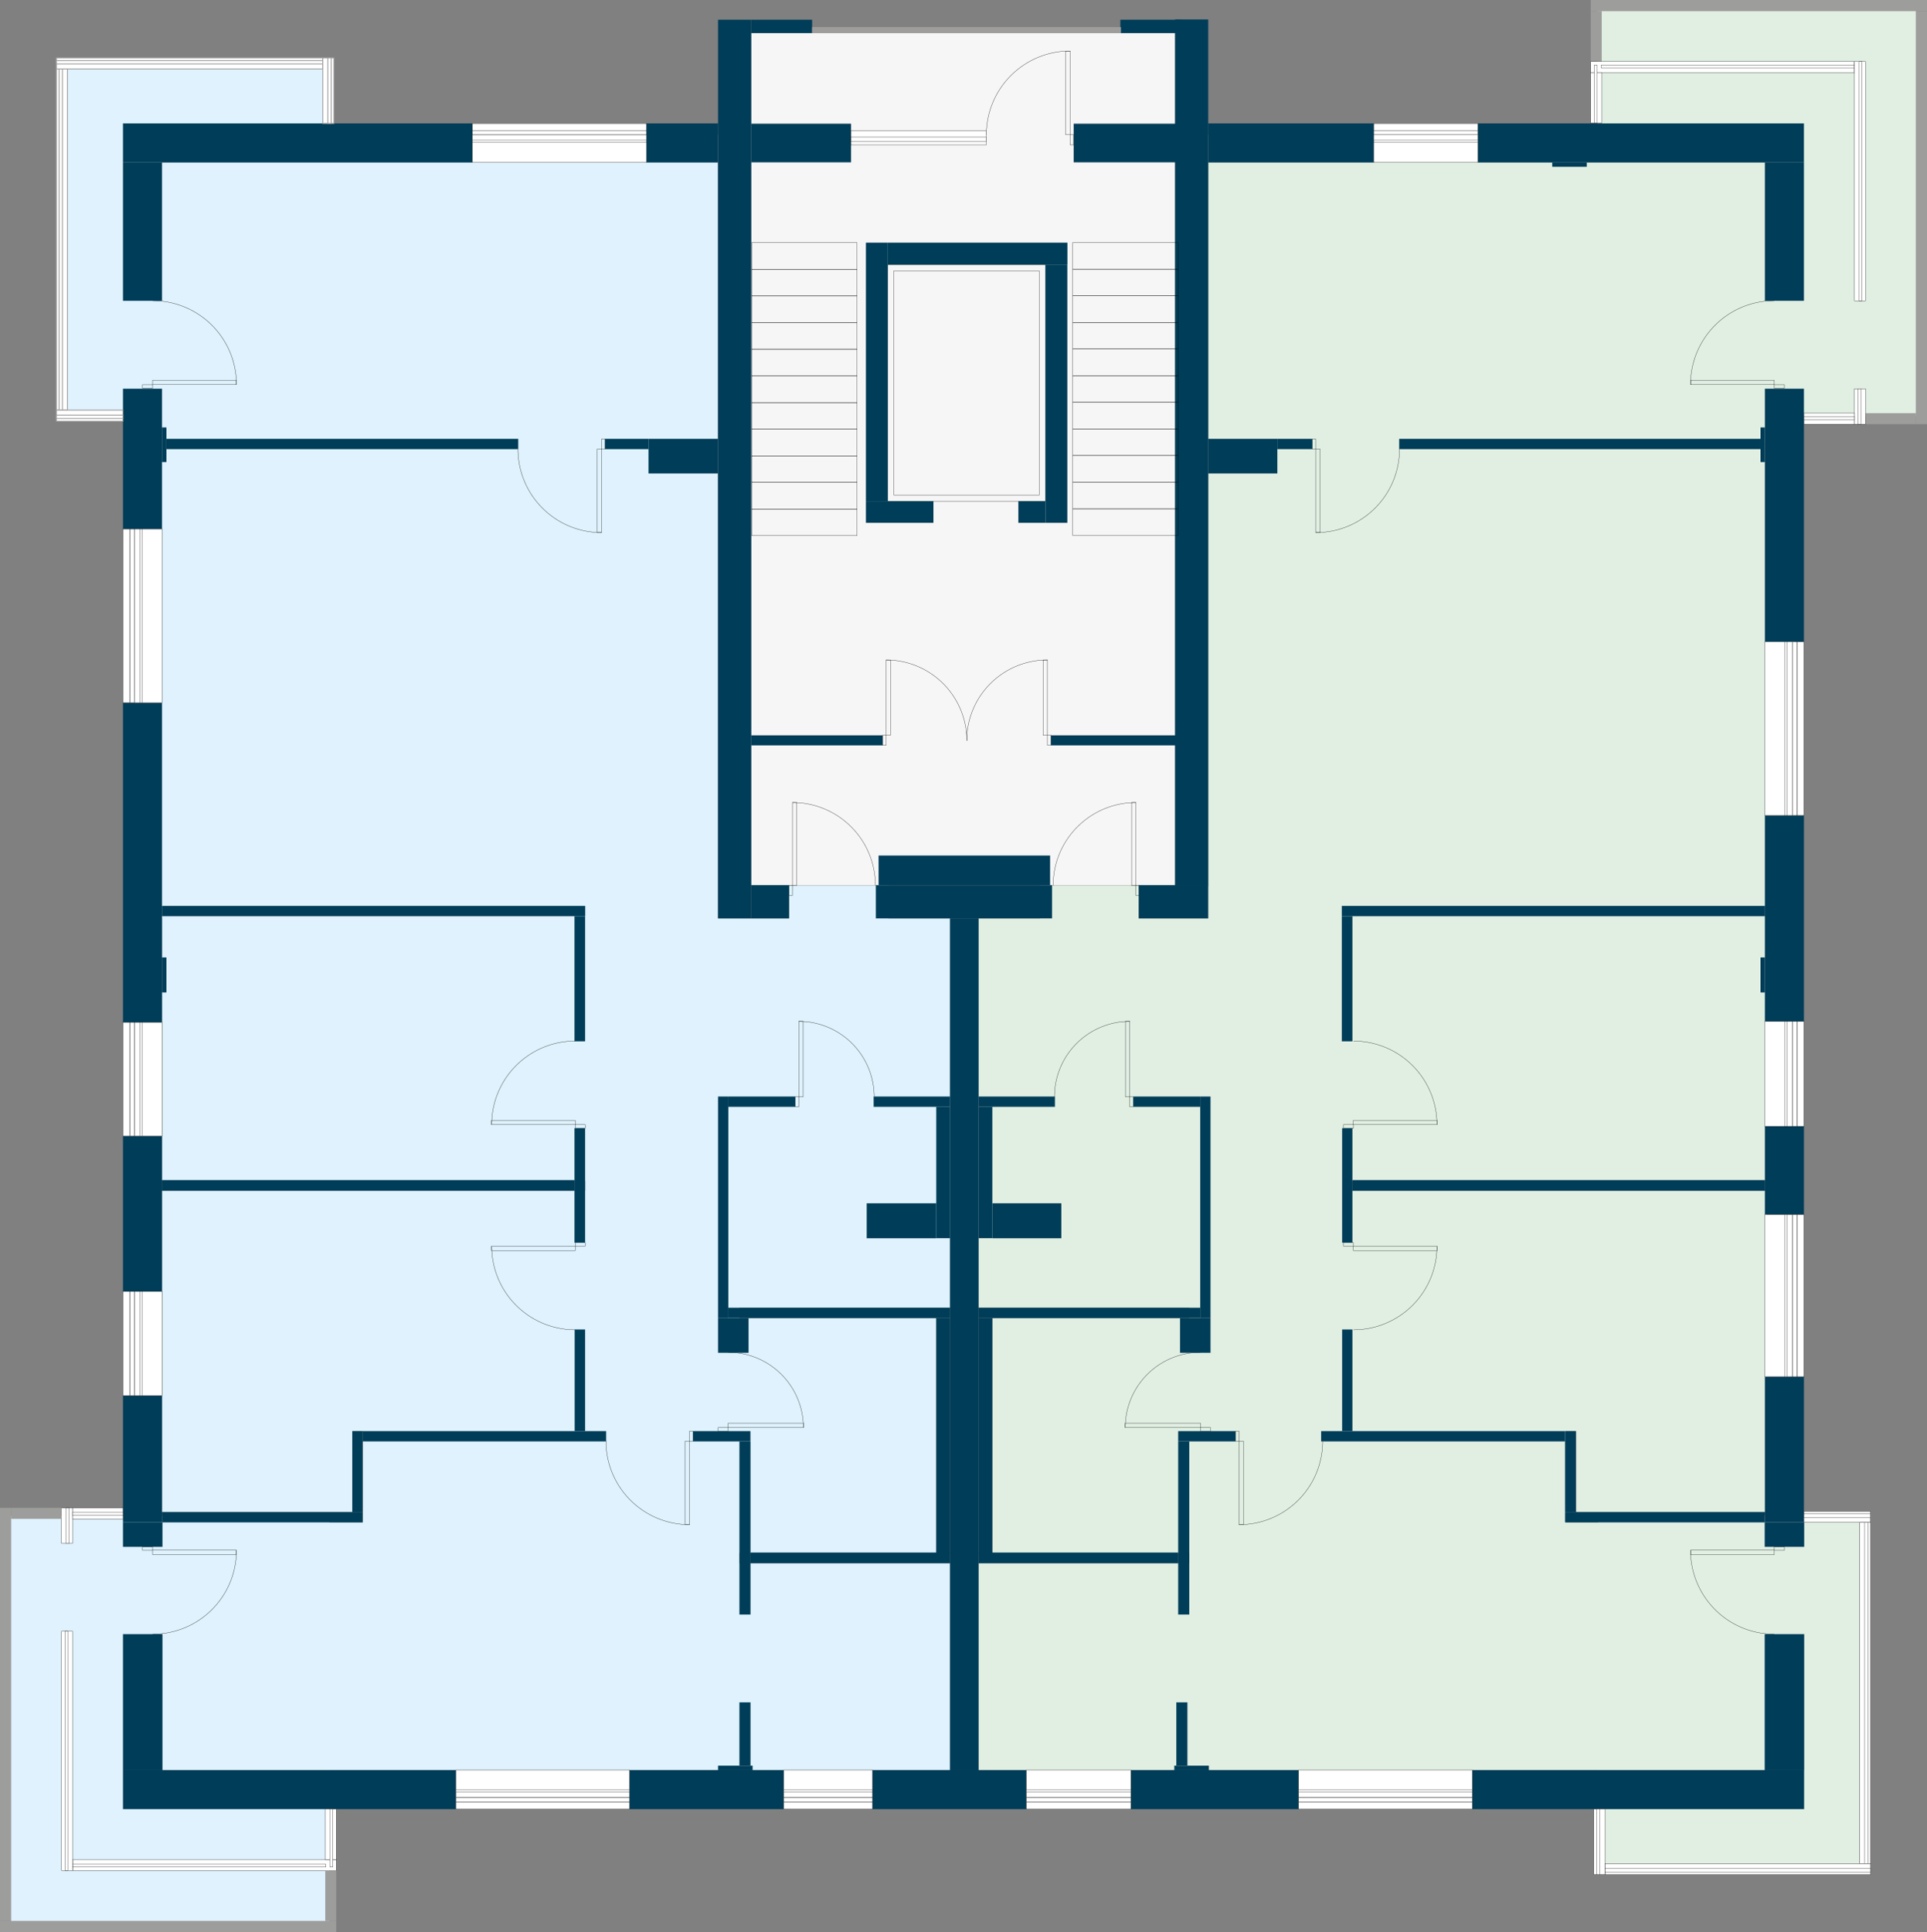 <svg id="3.2_4" viewBox="0 0 2192 2197.3">
  <rect x="0" y="0" width="2192" height="2197.3" fill="#808080" stroke="none"/>
  <rect width="482.2" height="969.1" x="854.5" y="37.7" fill="#f6f6f6"/>
  <polygon fill="#dff2fd" data-id-flat="1878" class="hovered_flat_at_plan flat_plan_3" points="1080.7 1487.3 1080.7 1247.1 1080.7 1247.1 1080.7 1044.5 1010.6 1044.5 1010.6 1007 897.5 1007 897.5 1044.5 841.1 1044.5 816.7 1044.5 816.7 153.3 374.8 153.3 374.8 78.3 76.7 78.3 76.7 474 152.5 474 152.5 1044.5 184.3 1044.5 184.3 1342.9 665.7 1342.9 665.7 1354.2 184.3 1354.2 184.3 1627.6 184.3 1719.7 400.7 1719.7 400.7 1627.6 412.8 1627.6 412.8 1731.4 374.8 1731.4 374.8 1723.8 12.5 1723.8 12.5 2184.8 374.8 2184.8 374.8 2013.1 841.1 2013.1 1080.7 2013.1 1080.7 1777.9 841.1 1777.9 841.1 1766.2 1065 1766.2 1065 1499.1 841.1 1499.1 841.1 1487.3 1080.7 1487.3"/>
  <polygon fill="#e1efe3" data-id-flat="1879" class="hovered_flat_at_plan flat_plan_3" points="2009.5 1342.9 2009.5 1044.5 2041.3 1044.5 2041.3 473.8 2179.5 473.8 2179.5 12.5 1817 12.5 1817 153.3 1374.3 153.3 1374.3 1044.5 1349.9 1044.5 1295.4 1044.5 1295.4 1007 1183.2 1007 1183.2 1044.5 1113.1 1044.5 1113.1 1247.1 1113.1 1247.1 1113.1 1487.3 1352.8 1487.3 1352.8 1499.1 1128.8 1499.1 1128.8 1766.2 1352.8 1766.2 1352.8 1777.9 1113.1 1777.9 1113.1 2013.1 1352.8 2013.1 1818 2013.1 1818 2119.5 2115.3 2119.5 2115.3 1723.8 1818 1723.8 1818 1731.4 1781 1731.4 1781 1627.6 1793.1 1627.6 1793.1 1719.7 2009.5 1719.7 2009.5 1627.6 2009.5 1354.2 1528.2 1354.2 1528.2 1342.9 2009.5 1342.9"/>
  <g fill="none" stroke="#000" stroke-width=".3" stroke-miterlimit="10">
    <rect width="5" height="95.1" x="679.4" y="510.7"/>
    <rect width="3.9" height="11.4" x="684.3" y="499.3"/>
    <path d="M589.2 510.7a95 95 0 0 0 95 95"/>
  </g>
  <g fill="none" stroke="#000" stroke-width=".3" stroke-miterlimit="10">
    <rect width="95.1" height="5" x="559.2" y="1274.1"/>
    <rect width="11.4" height="3.9" x="654.3" y="1279.1"/>
    <path d="M654.3 1184a95 95 0 0 0-95 95"/>
  </g>
  <g fill="none" stroke="#000" stroke-width=".3" stroke-miterlimit="10">
    <rect width="5" height="85.8" x="908.6" y="1161.7"/>
    <rect width="3.9" height="11.4" x="904.7" y="1247.4"/>
    <path d="M994.4 1247.4a85.8 85.8 0 0 0-85.8-85.8"/>
  </g>
  <g fill="none" stroke="#000" stroke-width=".3" stroke-miterlimit="10">
    <rect width="5" height="94.3" x="901.4" y="912.7"/>
    <rect width="3.9" height="11.4" x="897.5" y="1007"/>
    <path d="M995.8 1007a94.3 94.3 0 0 0-94.3-94.3"/>
  </g>
  <g fill="none" stroke="#000" stroke-width=".3" stroke-miterlimit="10">
    <rect width="5" height="95.1" x="779.4" y="1639"/>
    <rect width="3.9" height="11.4" x="784.4" y="1627.6"/>
    <path d="M689.3 1639a95 95 0 0 0 95 95"/>
  </g>
  <g fill="none" stroke="#000" stroke-width=".3" stroke-miterlimit="10">
    <rect width="95.1" height="5" x="559.2" y="1417.3"/>
    <rect width="11.4" height="3.9" x="654.3" y="1413.3"/>
    <path d="M654.3 1512.4a95 95 0 0 1-95-95"/>
  </g>
  <g fill="none" stroke="#000" stroke-width=".3" stroke-miterlimit="10">
    <rect width="85.6" height="5" x="828.3" y="1618.6"/>
    <rect width="11.4" height="3.9" x="816.9" y="1623.6"/>
    <path d="M828.3 1538a85.6 85.6 0 0 1 85.6 85.6"/>
  </g>
  <g fill="none" stroke="#000" stroke-width=".3" stroke-miterlimit="10">
    <rect width="5" height="95.1" x="1496.7" y="510.7"/>
    <rect width="3.9" height="11.4" x="1492.8" y="499.3"/>
    <path d="M1592 510.7a95 95 0 0 1-95.2 95"/>
  </g>
  <g fill="none" stroke="#000" stroke-width=".3" stroke-miterlimit="10">
    <rect width="95.1" height="5" x="1539.5" y="1274.1"/>
    <rect width="11.4" height="3.9" x="1528.2" y="1279.1"/>
    <path d="M1539.6 1184a95 95 0 0 1 95 95"/>
  </g>
  <g fill="none" stroke="#000" stroke-width=".3" stroke-miterlimit="10">
    <rect width="5" height="85.8" x="1280.2" y="1161.7"/>
    <rect width="3.9" height="11.4" x="1285.2" y="1247.4"/>
    <path d="M1199.5 1247.4a85.8 85.8 0 0 1 85.8-85.8"/>
  </g>
  <g fill="none" stroke="#000" stroke-width=".3" stroke-miterlimit="10">
    <rect width="5" height="94.3" x="1287.2" y="912.7"/>
    <rect width="3.9" height="11.4" x="1292.1" y="1007"/>
    <path d="M1198 1007a94.3 94.3 0 0 1 94.2-94.3"/>
  </g>
  <g fill="none" stroke="#000" stroke-width=".3" stroke-miterlimit="10">
    <rect width="5" height="95.1" x="1409.4" y="1639"/>
    <rect width="3.9" height="11.4" x="1405.5" y="1627.6"/>
    <path d="M1504.6 1639a95 95 0 0 1-95 95"/>
  </g>
  <g fill="none" stroke="#000" stroke-width=".3" stroke-miterlimit="10">
    <rect width="95.1" height="5" x="1539.5" y="1417.3"/>
    <rect width="11.4" height="3.9" x="1528.2" y="1413.3"/>
    <path d="M1539.6 1512.4a95 95 0 0 0 95-95"/>
  </g>
  <g fill="none" stroke="#000" stroke-width=".3" stroke-miterlimit="10">
    <rect width="85.6" height="5" x="1280" y="1618.6"/>
    <rect width="11.4" height="3.9" x="1365.6" y="1623.6"/>
    <path d="M1365.6 1538a85.6 85.6 0 0 0-85.6 85.6"/>
  </g>
  <rect width="44.4" height="144.2" x="139.9" y="1587.2" fill="#003d58"/>
  <rect width="228.1" height="11.7" x="184.3" y="1719.7" fill="#003d58"/>
  <rect width="11.7" height="92.1" x="400.7" y="1627.6" fill="#003d58"/>
  <rect width="277.1" height="11.7" x="412.4" y="1627.6" fill="#003d58"/>
  <rect width="11.9" height="115.5" x="653.7" y="1512" fill="#003d58"/>
  <rect width="378.7" height="44.4" x="139.9" y="2013.1" fill="#003d58"/>
  <rect width="44.4" height="176.6" x="139.9" y="1292.1" fill="#003d58"/>
  <rect width="469.2" height="12.1" x="184.3" y="1342.1" fill="#003d58"/>
  <rect width="12.1" height="130.2" x="653.5" y="1283.1" fill="#003d58"/>
  <rect width="44.4" height="363.5" x="139.9" y="799.2" fill="#003d58"/>
  <rect width="5" height="39.8" x="184.3" y="1088.9" fill="#003d58"/>
  <rect width="481.4" height="11.7" x="184.3" y="1030.3" fill="#003d58"/>
  <rect width="12.1" height="142.3" x="653.5" y="1042" fill="#003d58"/>
  <rect width="44.4" height="159.6" x="139.9" y="442.1" fill="#003d58"/>
  <rect width="5" height="39.4" x="184.3" y="486.1" fill="#003d58"/>
  <rect width="400.2" height="11.7" x="189.3" y="499.1" fill="#003d58"/>
  <rect width="397.5" height="44.4" x="139.9" y="140.4" fill="#003d58"/>
  <rect width="81.4" height="44.4" x="735.4" y="140.4" fill="#003d58"/>
  <rect width="49.4" height="11.7" x="688.3" y="499.1" fill="#003d58"/>
  <rect width="79.1" height="39.4" x="737.7" y="499.1" fill="#003d58"/>
  <rect width="37.7" height="1022.1" x="816.8" y="22.4" fill="#003d58"/>
  <rect width="43.1" height="37.7" x="854.5" y="1006.8" fill="#003d58"/>
  <rect width="78.9" height="37.7" x="1295.4" y="1006.8" fill="#003d58"/>
  <rect width="200.4" height="37.7" x="996.3" y="1006.8" fill="#003d58"/>
  <rect width="37.7" height="985.2" x="1336.7" y="22.1" fill="#003d58"/>
  <rect width="188.3" height="44.4" x="1374.3" y="140.4" fill="#003d58"/>
  <rect width="371" height="44.4" x="1681" y="140.4" fill="#003d58"/>
  <rect width="39.3" height="5" x="1765.7" y="184.7" fill="#003d58"/>
  <rect width="78.7" height="39.4" x="1374.3" y="499.1" fill="#003d58"/>
  <rect width="39.8" height="11.7" x="1453" y="499.1" fill="#003d58"/>
  <rect width="411" height="11.7" x="1591.6" y="499.1" fill="#003d58"/>
  <rect width="44.4" height="287.8" x="2007.6" y="442.1" fill="#003d58"/>
  <rect width="5" height="39.4" x="2002.6" y="486.1" fill="#003d58"/>
  <rect width="44.4" height="234.2" x="2007.6" y="927.5" fill="#003d58"/>
  <rect width="5" height="39.8" x="2002.6" y="1088.9" fill="#003d58"/>
  <rect width="481.4" height="11.7" x="1526.3" y="1030.3" fill="#003d58"/>
  <rect width="12.1" height="142.3" x="1526.3" y="1042" fill="#003d58"/>
  <rect width="44.4" height="100.3" x="2007.6" y="1281" fill="#003d58"/>
  <rect width="469.2" height="12.1" x="1538.4" y="1342.1" fill="#003d58"/>
  <rect width="11.7" height="130.2" x="1526.7" y="1283.1" fill="#003d58"/>
  <rect width="44.4" height="165.6" x="2007.6" y="1565.8" fill="#003d58"/>
  <rect width="227.3" height="11.7" x="1780.3" y="1719.7" fill="#003d58"/>
  <rect width="12.1" height="92.1" x="1780.3" y="1627.6" fill="#003d58"/>
  <rect width="277.5" height="11.7" x="1502.8" y="1627.6" fill="#003d58"/>
  <rect width="11.7" height="115.5" x="1526.7" y="1512" fill="#003d58"/>
  <rect width="377.4" height="44.4" x="1674.8" y="2013.1" fill="#003d58"/>
  <rect width="190.8" height="44.4" x="1286.4" y="2013.1" fill="#003d58"/>
  <rect width="39.3" height="5" x="1335.8" y="2008.1" fill="#003d58"/>
  <rect width="175" height="44.4" x="992.5" y="2013.1" fill="#003d58"/>
  <rect width="32.4" height="968.6" x="1080.7" y="1044.5" fill="#003d58"/>
  <rect width="86.9" height="11.7" x="993.8" y="1247.1" fill="#003d58"/>
  <rect width="76.2" height="11.7" x="828.5" y="1247.1" fill="#003d58"/>
  <rect width="11.7" height="252" x="816.8" y="1247.1" fill="#003d58"/>
  <rect width="252.2" height="11.7" x="828.5" y="1487.3" fill="#003d58"/>
  <rect width="86.9" height="11.7" x="1113.1" y="1247.1" fill="#003d58"/>
  <rect width="76.2" height="11.7" x="1289.1" y="1247.1" fill="#003d58"/>
  <rect width="11.7" height="252" x="1365.3" y="1247.1" fill="#003d58"/>
  <rect width="252.2" height="11.7" x="1113.1" y="1487.3" fill="#003d58"/>
  <rect width="15.7" height="149.4" x="1065" y="1258.8" fill="#003d58"/>
  <rect width="15.7" height="149.4" x="1113.1" y="1258.8" fill="#003d58"/>
  <rect width="15.7" height="267.1" x="1065" y="1499.1" fill="#003d58"/>
  <rect width="15.7" height="267.1" x="1113.1" y="1499.1" fill="#003d58"/>
  <rect width="65.3" height="11.7" x="788.3" y="1627.6" fill="#003d58"/>
  <rect width="12.6" height="196.9" x="841.1" y="1639.3" fill="#003d58"/>
  <rect width="227.1" height="12.1" x="853.6" y="1765.7" fill="#003d58"/>
  <rect width="65.3" height="11.7" x="1340.2" y="1627.6" fill="#003d58"/>
  <rect width="12.6" height="196.9" x="1340.2" y="1639.3" fill="#003d58"/>
  <rect width="227.1" height="12.1" x="1113.1" y="1765.7" fill="#003d58"/>
  <rect width="175.3" height="44.4" x="716.2" y="2013.1" fill="#003d58"/>
  <rect width="39.3" height="5" x="816.8" y="2008.1" fill="#003d58"/>
  <rect width="12.6" height="72" x="841.1" y="1936.1" fill="#003d58"/>
  <rect width="12.6" height="72" x="1338.1" y="1936.1" fill="#003d58"/>
  <rect width="79.1" height="39.8" x="985.9" y="1368.5" fill="#003d58"/>
  <rect width="78.5" height="39.8" x="1128.8" y="1368.5" fill="#003d58"/>
  <rect width="34.7" height="39.4" x="816.8" y="1499.1" fill="#003d58"/>
  <rect width="34.7" height="39.4" x="1342.3" y="1499.1" fill="#003d58"/>
  <g fill="none" stroke="#000" stroke-width=".3" stroke-miterlimit="10">
    <rect width="5" height="95.3" x="1212.3" y="58"/>
    <rect width="4" height="11.5" x="1217.3" y="153.3"/>
    <path d="M1122 153.3a95.3 95.3 0 0 1 95.4-95.3"/>
  </g>
  <g fill="none" stroke="#000" stroke-width=".3" stroke-miterlimit="10">
    <rect width="95.3" height="5" x="173.6" y="432.4"/>
    <rect width="11.5" height="4" x="162.1" y="437.5"/>
    <path d="M173.7 342a95.3 95.3 0 0 1 95.3 95.5"/>
  </g>
  <g fill="none" stroke="#000" stroke-width=".3" stroke-miterlimit="10">
    <rect width="95.3" height="5" x="1923" y="432.4"/>
    <rect width="11.5" height="4" x="2018.3" y="437.5"/>
    <path d="M2018.3 342a95.3 95.3 0 0 0-95.3 95.5"/>
  </g>
  <g fill="none" stroke="#000" stroke-width=".3" stroke-miterlimit="10">
    <rect width="95.3" height="5" x="1923" y="1763.1"/>
    <rect width="11.5" height="4" x="2018.3" y="1759.2"/>
    <path d="M2018.3 1858.5a95.3 95.3 0 0 1-95.3-95.4"/>
  </g>
  <g fill="none" stroke="#000" stroke-width=".3" stroke-miterlimit="10">
    <rect width="95.3" height="5" x="173.6" y="1763.1"/>
    <rect width="11.5" height="4" x="162.1" y="1759.2"/>
    <path d="M173.7 1858.5A95.3 95.3 0 0 0 269 1763"/>
  </g>
  <g fill="none" stroke="#000" stroke-width=".3" stroke-miterlimit="10">
    <rect width="119.8" height="30.3" x="855.1" y="276"/>
    <rect width="119.8" height="30.3" x="855.1" y="306.3"/>
    <rect width="119.8" height="30.3" x="855.1" y="336.6"/>
    <rect width="119.8" height="30.3" x="855.1" y="366.9"/>
    <rect width="119.8" height="30.3" x="855.1" y="397.2"/>
    <rect width="119.8" height="30.3" x="855.1" y="427.5"/>
    <rect width="119.8" height="30.3" x="855.1" y="457.8"/>
    <rect width="119.8" height="30.3" x="855.1" y="488.1"/>
    <rect width="119.8" height="30.3" x="855.1" y="518.4"/>
    <rect width="119.8" height="30.3" x="855.1" y="548.6"/>
    <rect width="119.8" height="30.3" x="855.1" y="578.9"/>
  </g>
  <g fill="none" stroke="#000" stroke-width=".3" stroke-miterlimit="10">
    <rect width="119.8" height="30.3" x="1220.3" y="275.8"/>
    <rect width="119.8" height="30.3" x="1220.3" y="306.1"/>
    <rect width="119.8" height="30.3" x="1220.3" y="336.4"/>
    <rect width="119.8" height="30.3" x="1220.3" y="366.7"/>
    <rect width="119.8" height="30.3" x="1220.3" y="397"/>
    <rect width="119.8" height="30.3" x="1220.3" y="427.3"/>
    <rect width="119.8" height="30.3" x="1220.3" y="457.5"/>
    <rect width="119.8" height="30.3" x="1220.3" y="487.8"/>
    <rect width="119.8" height="30.3" x="1220.3" y="518.1"/>
    <rect width="119.8" height="30.3" x="1220.3" y="548.4"/>
    <rect width="119.8" height="30.3" x="1220.3" y="578.7"/>
  </g>
  <rect width="179.4" height="269.1" x="1009.9" y="300.9" fill="none" stroke="#000" stroke-width=".3" stroke-miterlimit="10"/>
  <rect width="165.4" height="255" x="1016.8" y="308" fill="none" stroke="#000" stroke-width=".3" stroke-miterlimit="10"/>
  <g fill="none" stroke="#000" stroke-width=".3" stroke-miterlimit="10">
    <rect width="5" height="85.6" x="1186.5" y="750.6"/>
    <rect width="4" height="11.4" x="1191.5" y="836.2"/>
    <path d="M1191.5 750.6a91.7 91.7 0 0 0-91.8 91.8"/>
  </g>
  <g fill="none" stroke="#000" stroke-width=".3" stroke-miterlimit="10">
    <rect width="5" height="85.6" x="1008" y="750.6"/>
    <rect width="4" height="11.4" x="1004" y="836.2"/>
    <path d="M1008 750.6a91.8 91.8 0 0 1 91.8 91.8"/>
  </g>
  <rect width="69.3" height="15.2" x="854.5" y="22.4" fill="#003d58"/>
  <rect width="68.7" height="15.2" x="1274.4" y="22.4" fill="#003d58"/>
  <rect width="113.6" height="43.9" x="854.5" y="140.7" fill="#003d58"/>
  <rect width="120.6" height="43.9" x="1221.3" y="140.7" fill="#003d58"/>
  <rect width="76.8" height="24.6" x="985" y="570" fill="#003d58"/>
  <rect width="24.9" height="294" x="985" y="276" fill="#003d58"/>
  <rect width="204.3" height="24.9" x="1009.9" y="276" fill="#003d58"/>
  <rect width="24.9" height="293.7" x="1189.2" y="300.9" fill="#003d58"/>
  <rect width="30.8" height="24.6" x="1158.4" y="570" fill="#003d58"/>
  <rect width="149.5" height="11.4" x="854.5" y="836.3" fill="#003d58"/>
  <rect width="147.6" height="11.4" x="1195.4" y="836.3" fill="#003d58"/>
  <rect width="351.3" height="6.8" x="923.8" y="30.8" fill="#9e9d9c"/>
  <g fill="#fff" stroke="#9d9d9c" stroke-miterlimit="10">
    <rect width="12.6" height="388.1" x="64.1" y="78.3"/>
    <rect width="3.8" height="388.1" x="67.2" y="78.3"/>
  </g>
  <g fill="#fff" stroke="#9d9d9c" stroke-miterlimit="10">
    <rect width="303.1" height="12.6" x="64.1" y="65.8"/>
    <rect width="303.1" height="3.8" x="64.1" y="68.9"/>
  </g>
  <g fill="#fff" stroke="#9d9d9c" stroke-miterlimit="10">
    <rect width="12.6" height="74.6" x="367.2" y="65.8"/>
    <rect width="3.8" height="74.6" x="372.9" y="65.8"/>
  </g>
  <g fill="#fff" stroke="#9d9d9c" stroke-miterlimit="10">
    <rect width="75.8" height="12.6" x="64.1" y="466.4"/>
    <rect width="75.8" height="3.8" x="64.1" y="472.1"/>
  </g>
  <rect width="44.9" height="27.8" x="139.9" y="1731.4" fill="#003d58"/>
  <rect width="44.9" height="154.6" x="139.9" y="1858.5" fill="#003d58"/>
  <rect width="44.4" height="157.3" x="139.9" y="184.8" fill="#003d58"/>
  <rect width="44.4" height="157.3" x="2007.6" y="184.8" fill="#003d58"/>
  <rect width="44.9" height="27.8" x="2007.4" y="1731.4" fill="#003d58"/>
  <rect width="44.9" height="154.6" x="2007.4" y="1858.5" fill="#003d58"/>
  <rect width="12.5" height="57.5" x="1809.5" y="12.5" fill="#9d9d9c"/>
  <rect width="12.5" height="469.9" x="2179.5" y="12.5" fill="#9d9d9c"/>
  <rect width="57.5" height="12.5" x="2122" y="469.9" fill="#9d9d9c"/>
  <rect width="382.5" height="12.5" x="1809.5" fill="#9d9d9c"/>
  <g fill="#fff" stroke="#000" stroke-width=".3" stroke-miterlimit="10">
    <rect width="153.9" height="16.1" x="968" y="148.7"/>
    <rect width="153.9" height="4.8" x="968" y="156"/>
    <rect width="12.6" height="388.1" x="2115.3" y="1731.4"/>
    <rect width="3.8" height="388.1" x="2121" y="1731.4"/>
    <rect width="302.3" height="12.6" x="1825.6" y="2119.5"/>
    <rect width="302.3" height="3.8" x="1825.6" y="2125.2"/>
    <rect width="12.6" height="74.6" x="1813" y="2057.4"/>
    <rect width="3.8" height="74.6" x="1816.1" y="2057.4"/>
    <rect width="75.8" height="12.6" x="2052" y="1718.8"/>
    <rect width="75.8" height="3.8" x="2052" y="1721.9"/>
    <rect width="198" height="31.4" x="537.4" y="153.4"/>
    <rect width="198" height="8" x="537.4" y="140.4"/>
    <rect width="198" height="5" x="537.4" y="148.3"/>
    <rect width="198" height="2.5" x="537.4" y="159.5"/>
    <rect width="31.4" height="197.6" x="152.9" y="601.6"/>
    <rect width="8" height="197.6" x="139.9" y="601.6"/>
    <rect width="5" height="197.6" x="147.9" y="601.6"/>
    <rect width="2.5" height="197.6" x="159.1" y="601.6"/>
    <rect width="31.4" height="129.4" x="152.9" y="1162.7"/>
    <rect width="8" height="129.4" x="139.9" y="1162.7"/>
    <rect width="5" height="129.4" x="147.9" y="1162.7"/>
    <rect width="2.5" height="129.4" x="159.1" y="1162.7"/>
    <rect width="31.4" height="118.5" x="152.9" y="1468.7"/>
    <rect width="8" height="118.5" x="139.9" y="1468.7"/>
    <rect width="5" height="118.5" x="147.9" y="1468.7"/>
    <rect width="2.5" height="118.5" x="159.1" y="1468.7"/>
    <rect width="197.6" height="31.4" x="518.6" y="2013.1"/>
    <rect width="197.6" height="8" x="518.6" y="2049.5"/>
    <rect width="197.6" height="5" x="518.6" y="2044.5"/>
    <rect width="197.6" height="2.5" x="518.6" y="2035.8"/>
    <g>
      <rect width="197.6" height="31.4" x="1477.2" y="2013.1"/>
      <rect width="197.6" height="8" x="1477.2" y="2049.5"/>
      <rect width="197.6" height="5" x="1477.2" y="2044.5"/>
      <rect width="197.6" height="2.5" x="1477.2" y="2035.8"/>
    </g>
    <g>
      <rect width="31.4" height="184.4" x="2007.6" y="1381.4"/>
      <rect width="8" height="184.4" x="2044" y="1381.4"/>
      <rect width="5" height="184.4" x="2039" y="1381.4"/>
      <rect width="2.5" height="184.4" x="2030.4" y="1381.4"/>
    </g>
    <g>
      <rect width="31.4" height="119.3" x="2007.6" y="1161.7"/>
      <rect width="8" height="119.3" x="2044" y="1161.7"/>
      <rect width="5" height="119.3" x="2039" y="1161.7"/>
      <rect width="2.5" height="119.3" x="2030.4" y="1161.7"/>
    </g>
    <g>
      <rect width="31.4" height="197.6" x="2007.6" y="729.9"/>
      <rect width="8" height="197.6" x="2044" y="729.9"/>
      <rect width="5" height="197.6" x="2039" y="729.9"/>
      <rect width="2.5" height="197.6" x="2030.4" y="729.9"/>
    </g>
    <g>
      <rect width="118.5" height="31.4" x="1562.6" y="153.3"/>
      <rect width="118.5" height="8" x="1562.6" y="140.4"/>
      <rect width="118.5" height="5" x="1562.6" y="148.3"/>
      <rect width="118.5" height="2.5" x="1562.6" y="159.5"/>
    </g>
    <g>
      <rect width="101" height="31.4" x="891.5" y="2013.1"/>
      <rect width="101" height="8" x="891.5" y="2049.5"/>
      <rect width="101" height="5" x="891.5" y="2044.5"/>
      <rect width="101" height="2.5" x="891.5" y="2035.8"/>
    </g>
    <g>
      <rect width="118.9" height="31.4" x="1167.5" y="2013.1"/>
      <rect width="118.9" height="8" x="1167.5" y="2049.5"/>
      <rect width="118.9" height="5" x="1167.5" y="2044.5"/>
      <rect width="118.9" height="2.5" x="1167.5" y="2035.8"/>
    </g>
    <g>
      <rect width="300" height="12.5" x="1809.5" y="70"/>
      <rect width="288.1" height="3.2" x="1821.4" y="74"/>
    </g>
    <g>
      <rect width="12.5" height="272.1" x="2109.5" y="70"/>
      <rect width="3.2" height="272.1" x="2114.8" y="70"/>
    </g>
    <g>
      <rect width="12.5" height="40.3" x="2109.5" y="442.1"/>
      <rect width="3.2" height="40.3" x="2113.5" y="442.1"/>
    </g>
    <g>
      <rect width="12.5" height="57.5" x="1809.5" y="82.5"/>
      <rect width="3.2" height="65.9" x="1813.5" y="74"/>
    </g>
    <g>
      <rect width="57.5" height="12.5" x="2052" y="469.9"/>
      <rect width="57.5" height="3.2" x="2052" y="473.9"/>
    </g>
    <g>
      <rect width="300" height="12.5" x="82.5" y="2114.9"/>
      <rect width="288.1" height="3.2" x="82.5" y="2120.1"/>
    </g>
    <g>
      <rect width="12.5" height="272.1" x="70" y="1855.2"/>
      <rect width="3.2" height="272.1" x="74" y="1855.2"/>
    </g>
    <g>
      <rect width="12.5" height="40.3" x="70" y="1715"/>
      <rect width="3.2" height="40.3" x="75.3" y="1715"/>
    </g>
    <g>
      <rect width="12.5" height="57.5" x="370" y="2057.4"/>
      <rect width="3.2" height="65.9" x="375.3" y="2057.4"/>
    </g>
    <g>
      <rect width="57.5" height="12.5" x="82.5" y="1715"/>
      <rect width="57.5" height="3.2" x="82.5" y="1720.2"/>
    </g>
  </g>
  <rect width="12.5" height="57.5" x="370" y="2127.3" fill="#9d9d9c"/>
  <rect width="12.5" height="469.9" y="1714.9" fill="#9d9d9c"/>
  <rect width="57.5" height="12.5" x="12.5" y="1714.9" fill="#9d9d9c"/>
  <rect width="382.5" height="12.5" y="2184.8" fill="#9d9d9c"/>
  <rect width="195.1" height="33.8" x="999.4" y="973" fill="#003d58"/>
</svg>
